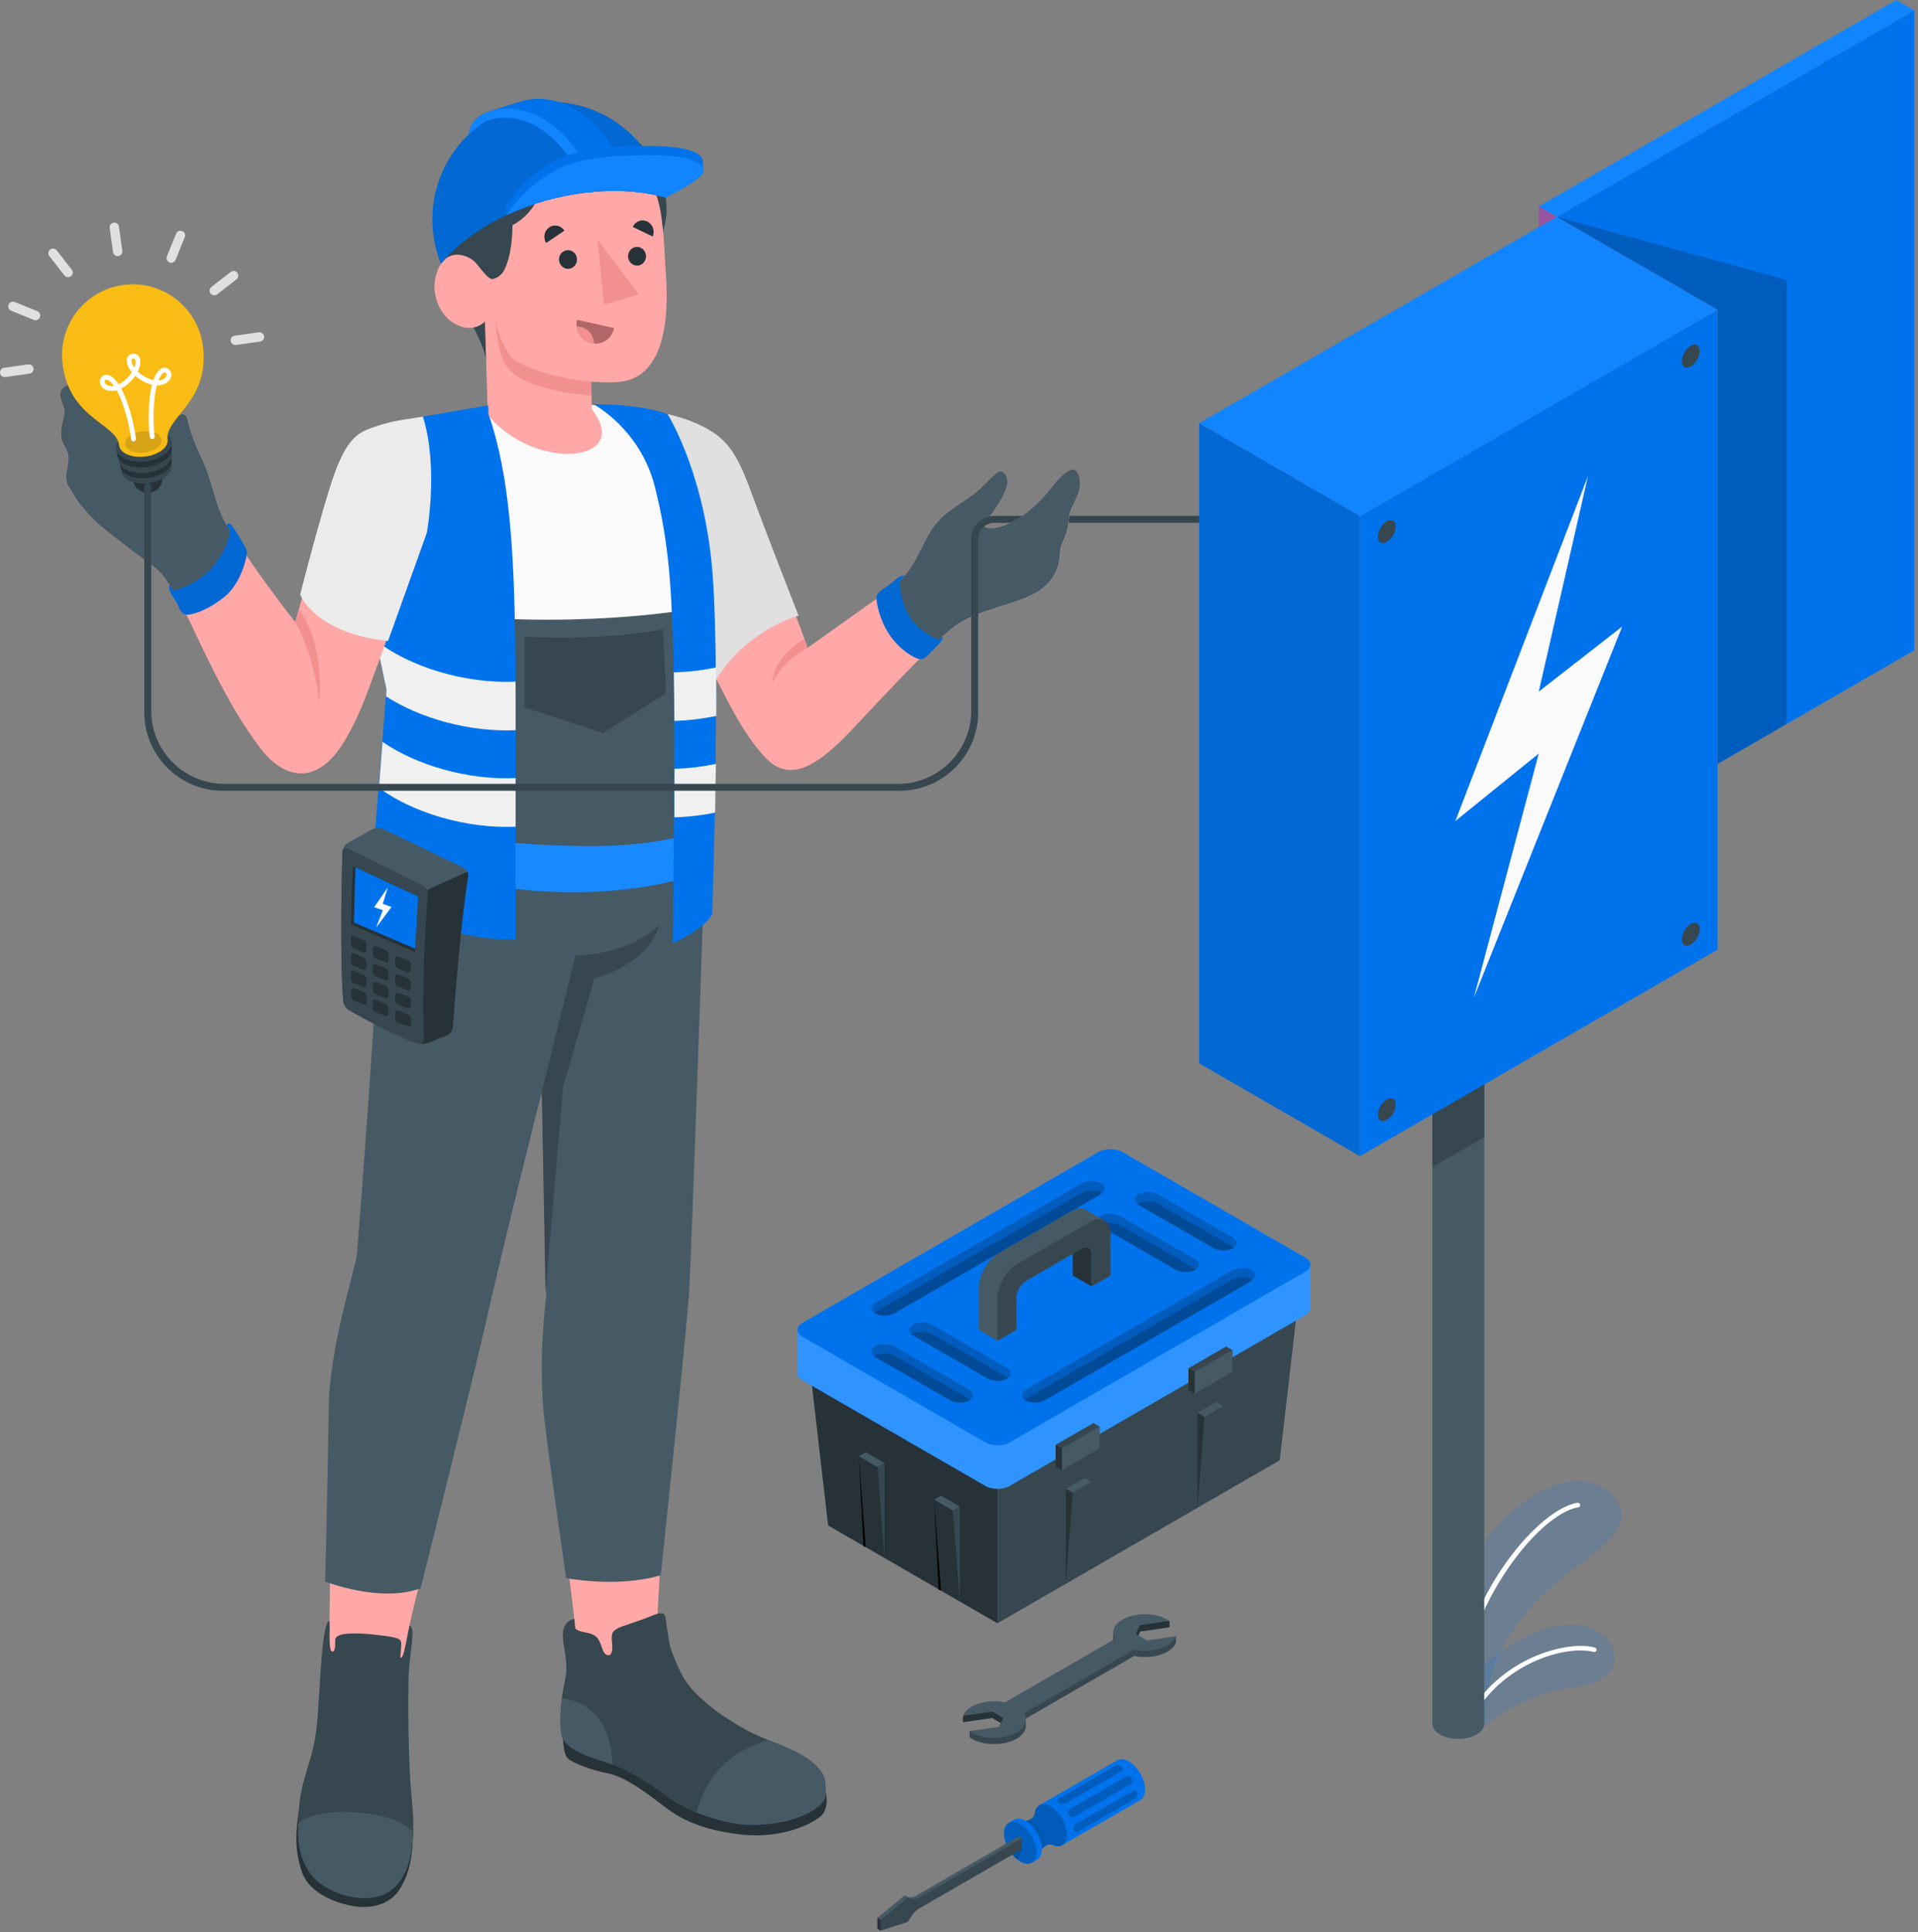 <svg width="414" height="417" viewBox="0 0 414 417" fill="none" xmlns="http://www.w3.org/2000/svg">
<rect x="0" y="0" width="414" height="417" fill="#808080" stroke="none"/>
<g clip-path="url(#clip0_61_10502)">
<path d="M215.3 350.35V317.52L174.68 294.06L178.75 329.24L215.3 350.35Z" fill="#263238"/>
<path d="M215.3 350.35L276.23 315.17L280.3 279.99L215.3 317.52V350.35Z" fill="#37474F"/>
<path d="M172.14 287.03C172.14 286.49 172.5 285.94 173.22 285.53L237.08 248.66C238.52 247.83 240.84 247.83 242.28 248.66L281.77 271.46C282.49 271.87 282.85 272.42 282.85 272.96C282.85 273.5 282.85 281.8 282.85 282.34C282.85 282.89 282.49 283.43 281.77 283.85L217.91 320.72C216.48 321.55 214.15 321.55 212.71 320.72L173.22 297.92C172.5 297.51 172.14 296.96 172.14 296.42C172.14 295.88 172.14 287.57 172.14 287.03Z" fill="#2F94FF"/>
<path d="M212.71 311.32L173.22 288.52C171.79 287.69 171.79 286.35 173.22 285.52L237.08 248.65C238.51 247.82 240.84 247.82 242.28 248.65L281.77 271.45C283.2 272.28 283.2 273.62 281.77 274.45L217.91 311.32C216.47 312.15 214.14 312.15 212.71 311.32Z" fill="#0073EC"/>
<path opacity="0.2" d="M270.14 274.13C271.26 274.78 271.2 275.86 270.01 276.55L225.59 302.19C224.39 302.88 222.52 302.91 221.39 302.27C220.27 301.62 220.33 300.54 221.52 299.85L265.93 274.21C267.14 273.51 269.02 273.48 270.14 274.13Z" fill="black"/>
<path opacity="0.2" d="M225.59 302.19C224.39 302.88 222.52 302.91 221.39 302.27C221.31 302.22 221.24 302.17 221.17 302.11C221.28 302.02 221.39 301.94 221.52 301.86L265.93 276.22C267.13 275.53 269 275.49 270.13 276.14C270.21 276.19 270.28 276.24 270.35 276.3C270.25 276.39 270.13 276.47 270 276.55L225.59 302.19Z" fill="black"/>
<path opacity="0.2" d="M237.649 255.36C238.769 256.01 238.709 257.09 237.519 257.78L193.099 283.42C191.899 284.11 190.029 284.14 188.899 283.5C187.779 282.85 187.839 281.77 189.029 281.08L233.439 255.44C234.649 254.75 236.529 254.72 237.649 255.36Z" fill="black"/>
<path opacity="0.2" d="M193.1 283.43C191.9 284.12 190.03 284.15 188.9 283.51C188.82 283.46 188.75 283.41 188.68 283.35C188.79 283.26 188.9 283.18 189.03 283.1L233.44 257.46C234.64 256.77 236.51 256.73 237.64 257.38C237.72 257.43 237.79 257.48 237.86 257.54C237.76 257.63 237.64 257.71 237.51 257.79L193.1 283.43Z" fill="black"/>
<path opacity="0.2" d="M197.02 285.86C195.9 286.51 195.96 287.59 197.15 288.28L213.14 297.5C214.34 298.19 216.21 298.22 217.34 297.58C218.47 296.94 218.4 295.85 217.21 295.16L201.22 285.94C200.02 285.24 198.14 285.21 197.02 285.86Z" fill="black"/>
<path opacity="0.2" d="M213.14 297.5C214.34 298.19 216.21 298.22 217.34 297.58C217.42 297.53 217.49 297.48 217.56 297.42C217.45 297.33 217.34 297.25 217.21 297.17L201.22 287.95C200.02 287.26 198.15 287.22 197.02 287.87C196.94 287.92 196.87 287.97 196.8 288.03C196.91 288.12 197.02 288.2 197.15 288.28L213.14 297.5Z" fill="black"/>
<path opacity="0.2" d="M188.899 290.54C187.779 291.19 187.839 292.27 189.029 292.96L205.019 302.18C206.219 302.87 208.089 302.9 209.219 302.26C210.339 301.61 210.279 300.53 209.089 299.84L193.099 290.62C191.899 289.93 190.019 289.89 188.899 290.54Z" fill="black"/>
<path opacity="0.2" d="M205.029 302.189C206.229 302.879 208.099 302.909 209.229 302.269C209.309 302.219 209.379 302.169 209.449 302.109C209.339 302.019 209.229 301.939 209.099 301.859L193.109 292.639C191.909 291.949 190.039 291.909 188.909 292.559C188.829 292.609 188.759 292.659 188.689 292.719C188.789 292.809 188.909 292.889 189.039 292.969L205.029 302.189Z" fill="black"/>
<path opacity="0.2" d="M245.76 257.71C244.64 258.36 244.7 259.44 245.89 260.13L261.88 269.35C263.08 270.04 264.95 270.07 266.08 269.43C267.2 268.78 267.14 267.7 265.95 267.01L249.96 257.79C248.76 257.1 246.88 257.07 245.76 257.71Z" fill="black"/>
<path opacity="0.2" d="M261.88 269.359C263.08 270.049 264.95 270.079 266.08 269.439C266.16 269.389 266.23 269.339 266.3 269.279C266.19 269.189 266.08 269.109 265.95 269.029L249.96 259.809C248.76 259.119 246.89 259.079 245.76 259.729C245.68 259.779 245.61 259.829 245.54 259.889C245.64 259.979 245.76 260.059 245.89 260.139L261.88 269.359Z" fill="black"/>
<path opacity="0.2" d="M237.649 262.4C236.529 263.05 236.589 264.13 237.779 264.82L253.769 274.04C254.969 274.73 256.839 274.76 257.969 274.12C259.089 273.47 259.029 272.39 257.839 271.7L241.849 262.48C240.649 261.79 238.769 261.75 237.649 262.4Z" fill="black"/>
<path opacity="0.2" d="M253.77 274.04C254.97 274.73 256.84 274.76 257.97 274.12C258.05 274.07 258.12 274.02 258.19 273.96C258.08 273.87 257.97 273.79 257.84 273.71L241.85 264.49C240.65 263.8 238.78 263.76 237.65 264.41C237.57 264.46 237.5 264.51 237.43 264.57C237.53 264.66 237.65 264.74 237.78 264.82L253.77 274.04Z" fill="black"/>
<path d="M211.25 277.95V287.02L215.31 289.37L219.37 287.02V280.14C219.37 278.76 220.34 277.08 221.53 276.39L231.55 270.6L233.45 269.51C234.64 268.82 235.61 269.38 235.61 270.76L235.62 277.64L239.68 275.29V266.22C239.68 266.03 239.67 265.85 239.65 265.68C239.64 265.53 239.62 265.4 239.59 265.27C239.56 265.11 239.52 264.95 239.47 264.81C239.43 264.69 239.38 264.57 239.33 264.46C239.27 264.34 239.21 264.23 239.14 264.13C239.07 264.02 239 263.93 238.92 263.84C238.84 263.75 238.76 263.67 238.67 263.6C238.67 263.6 238.67 263.59 238.66 263.59C238.57 263.52 238.48 263.46 238.38 263.41C238.34 263.38 238.3 263.36 238.25 263.34C237.39 262.85 235.03 261.48 234.34 261.08C233.56 260.62 232.48 260.69 231.29 261.38L215.58 270.45C213.18 271.83 211.25 275.19 211.25 277.95Z" fill="#455A64"/>
<path d="M231.55 270.599V270.609L231.56 275.289L235.62 277.639L235.61 270.759C235.61 269.379 234.64 268.819 233.45 269.509L231.55 270.599Z" fill="#263238"/>
<path d="M215.31 280.289V289.369L219.37 287.019V280.139C219.37 278.759 220.34 277.079 221.53 276.389L231.55 270.609V270.599L233.45 269.509C234.64 268.819 235.61 269.379 235.61 270.759L235.62 277.639L239.68 275.299V266.219C239.68 266.029 239.67 265.849 239.65 265.679C239.64 265.529 239.62 265.399 239.59 265.269C239.56 265.109 239.52 264.949 239.47 264.809C239.43 264.689 239.38 264.569 239.33 264.459C239.27 264.339 239.21 264.229 239.14 264.129C239.07 264.019 239 263.929 238.92 263.839C238.84 263.749 238.76 263.669 238.67 263.599C238.67 263.599 238.67 263.589 238.66 263.589C238.57 263.519 238.48 263.459 238.38 263.409C238.34 263.379 238.3 263.359 238.25 263.339C237.49 262.979 236.47 263.069 235.35 263.719L219.64 272.789C217.25 274.179 215.31 277.529 215.31 280.289Z" fill="#37474F"/>
<path d="M235.61 319.86L234.11 318.99L230.05 321.34L231.55 322.2L235.61 319.86Z" fill="#455A64"/>
<path d="M231.55 322.2L230.05 341.83V321.34L231.55 322.2Z" fill="#263238"/>
<path d="M235.609 319.86L234.109 339.49L234.609 339.26L235.609 319.86Z" fill="#37474F"/>
<path d="M201.62 323.68L203.12 322.82L207.18 325.16L205.68 326.03L201.62 323.68Z" fill="#455A64"/>
<path d="M201.62 323.681L203.12 343.311L202.62 343.081L201.62 323.681Z" fill="black"/>
<path d="M185.37 314.3L186.87 313.43L190.93 315.78L189.43 316.65L185.37 314.3Z" fill="#455A64"/>
<path d="M207.18 345.659L205.68 326.029L207.18 325.159V345.659Z" fill="#37474F"/>
<path d="M190.93 315.779V336.279L189.43 316.649L190.93 315.779Z" fill="#37474F"/>
<path d="M185.37 314.3L186.87 333.93L186.37 333.7L185.37 314.3Z" fill="black"/>
<path d="M264.049 303.44L262.539 302.58L258.479 304.92L259.989 305.79L264.049 303.44Z" fill="#455A64"/>
<path d="M259.989 305.79L258.479 325.42V304.92L259.989 305.79Z" fill="#263238"/>
<path d="M264.05 303.44L262.55 323.07L263.04 322.84L264.05 303.44Z" fill="#37474F"/>
<path d="M227.859 316.52L227.869 311.83L235.999 307.14L237.349 307.92L237.339 312.61L229.219 317.31L227.859 316.52Z" fill="#37474F"/>
<path d="M237.35 307.92L237.34 312.61L229.22 317.31L229.23 312.61L237.35 307.92Z" fill="#455A64"/>
<path d="M229.229 312.61L227.869 311.83L227.859 316.52L229.219 317.31L229.229 312.61Z" fill="#263238"/>
<path d="M256.52 299.999L256.53 295.299L264.66 290.609L266.01 291.399L266 296.089L257.87 300.779L256.52 299.999Z" fill="#37474F"/>
<path d="M266.009 291.399L265.999 296.089L257.869 300.779L257.889 296.089L266.009 291.399Z" fill="#455A64"/>
<path d="M257.89 296.09L256.53 295.3L256.52 300L257.87 300.78L257.89 296.09Z" fill="#263238"/>
<path d="M209.78 369.66C209.23 369.97 208.2 369.96 207.87 370.34V371.69L214.15 370.77L216.52 372.16L215.62 374.05L209.28 373.63V374.98C209.41 375.07 209.55 375.16 209.71 375.25C212.36 376.81 216.7 376.82 219.39 375.29C220.75 374.52 221.43 373.5 221.43 372.48V371.13L221.06 371.19C221.05 371.17 221.03 371.14 221.02 371.12L244.78 357.4C247.19 357.91 249.99 357.61 251.93 356.51C252.94 355.94 253.57 355.23 253.84 354.48V353.13L247.56 355.4L245.19 354.01L246.09 352.12L252.43 351.19V349.84C252.43 349.84 245.02 349.35 242.32 350.88C241.53 351.33 240.97 351.86 240.64 352.43L240.28 352.3V353.64C240.27 354.12 240.41 354.6 240.69 355.05L216.93 368.77C214.53 368.26 211.73 368.56 209.78 369.66Z" fill="#37474F"/>
<path d="M244.77 357.401L244.78 356.051L221.01 369.771V371.121L244.77 357.401Z" fill="#37474F"/>
<path d="M240.7 353.7L216.94 367.42C214.53 366.91 211.73 367.21 209.79 368.31C208.78 368.88 208.15 369.59 207.88 370.34L214.16 369.42L216.53 370.81L215.63 372.7L209.29 373.63C209.42 373.72 209.56 373.81 209.72 373.9C212.37 375.46 216.71 375.47 219.4 373.94C221.37 372.82 221.91 371.18 221.02 369.77L244.78 356.05C247.19 356.56 249.99 356.26 251.93 355.16C252.94 354.59 253.57 353.88 253.84 353.13L247.56 354.05L245.19 352.66L246.09 350.77L252.43 349.84C252.3 349.75 252.16 349.66 252 349.57C249.35 348.01 245.01 348 242.32 349.53C240.35 350.65 239.81 352.29 240.7 353.7Z" fill="#455A64"/>
<path d="M245.69 352.951L245.18 352.651L246.08 350.771L252.42 349.841V351.191L246.08 352.121L245.69 352.951Z" fill="#263238"/>
<path d="M216.02 371.871L216.53 370.811L214.15 369.421L207.87 370.341V371.691L214.15 370.771L216.02 371.871Z" fill="#263238"/>
<path d="M224.32 389.63L229.29 398.23L246.05 388.56C246.74 388.22 247.17 387.41 247.17 386.24C247.17 384 245.6 381.27 243.66 380.15C242.69 379.59 241.81 379.54 241.17 379.91L224.32 389.63Z" fill="#0073EC"/>
<path d="M223.321 391.41C223.241 392.72 221.391 393 221.391 393L224.901 399.09C224.901 399.09 226.071 397.65 227.241 398.22C228.971 398.97 230.311 398.04 230.311 395.97C230.311 393.73 228.741 391 226.801 389.88C225.011 388.84 223.541 389.54 223.321 391.41Z" fill="#025BB8"/>
<path opacity="0.05" d="M222.231 392.74C221.791 392.94 221.391 393 221.391 393L224.901 399.09C224.901 399.09 225.161 398.78 225.551 398.5C225.461 396.37 224.031 393.88 222.231 392.74Z" fill="black"/>
<path d="M217.74 393.43L218.03 393.94C217.93 394.26 217.88 394.62 217.88 395.03C217.88 397.27 219.45 400 221.39 401.12C221.74 401.32 222.09 401.46 222.41 401.53L222.7 402.04L223.87 401.36C224.51 400.99 224.9 400.21 224.9 399.08C224.9 396.84 223.33 394.11 221.39 392.99C220.42 392.43 219.54 392.38 218.9 392.74L217.74 393.43Z" fill="#0073EC"/>
<path d="M223.73 399.76C223.73 397.52 222.16 394.79 220.22 393.67C218.28 392.55 216.71 393.46 216.71 395.7C216.71 397.94 218.28 400.67 220.22 401.79C222.16 402.91 223.73 402 223.73 399.76Z" fill="#035FBF"/>
<path opacity="0.15" d="M218.85 400.68C219.12 400.97 219.42 401.23 219.72 401.46L220.54 399.11L219.55 398.38L218.85 400.68Z" fill="black"/>
<path opacity="0.2" d="M244.301 383.83C244.571 384.29 244.411 384.89 243.951 385.15L231.981 392.06C231.521 392.33 230.921 392.17 230.661 391.71C230.391 391.25 230.551 390.65 231.011 390.39L242.981 383.48C243.441 383.2 244.041 383.36 244.301 383.83Z" fill="black"/>
<path opacity="0.2" d="M242.14 381.25C242.52 381.57 242.5 382.01 242.1 382.24L229.91 389.28C229.51 389.51 228.88 389.44 228.5 389.13C228.12 388.81 228.14 388.37 228.54 388.14L240.73 381.1C241.14 380.87 241.77 380.94 242.14 381.25Z" fill="black"/>
<path opacity="0.2" d="M245.451 386.98C245.361 386.49 244.971 386.29 244.571 386.52L232.381 393.56C231.981 393.79 231.721 394.37 231.811 394.86C231.901 395.35 232.291 395.55 232.691 395.32L244.881 388.28C245.281 388.05 245.541 387.47 245.451 386.98Z" fill="black"/>
<path d="M189.4 413.96V416.3L195.26 414.4C195.26 414.4 196.43 412.25 197.6 411.57L219.86 398.72L220.55 396.77L219.86 396.37L197.6 409.22C196.43 409.9 195.26 409.1 195.26 409.1L189.4 413.96Z" fill="#455A64"/>
<path d="M190.091 414.36V416.7L195.951 414.8C195.951 414.8 197.121 412.65 198.291 411.97L220.551 399.12V396.78L198.291 409.63C197.121 410.31 195.951 409.51 195.951 409.51L190.091 414.36Z" fill="#37474F"/>
<path d="M190.09 416.7L189.4 416.3V413.96L190.09 414.36V416.7Z" fill="#263238"/>
<path d="M189.4 413.961L190.09 414.361L195.95 409.501L195.26 409.101L189.4 413.961Z" fill="#455A64"/>
<path d="M272.82 112.851H221.28C220.87 112.851 220.53 112.511 220.53 112.101C220.53 111.691 220.87 111.351 221.28 111.351H272.82C273.23 111.351 273.57 111.691 273.57 112.101C273.57 112.511 273.24 112.851 272.82 112.851Z" fill="#37474F"/>
<path d="M154.43 146.18C149.47 136.74 141.49 116.31 141.49 116.31L141.66 88.9C141.46 88.92 145.35 90.08 146.55 90.36C154.27 93.21 156.4 94.57 159.71 101.38C162.34 106.79 171.2 131.46 174.34 139.8L193.19 126.4C197.94 122.4 199.05 116.69 201.95 113.14C204.85 109.59 208.13 108.62 211.42 105.6C214.71 102.59 215.94 100.36 217.2 102.76C218.46 105.16 214.88 109.6 214.26 110.67C213.82 111.43 212.73 111.99 212.49 112.85C212.08 114.3 214.24 114.08 215.18 113.88C219.78 112.88 223.95 109 226.8 105.45C227.91 104.07 231.96 98.66 232.99 103.02C233.83 106.57 230.91 108.84 230.7 112.11C230.57 114.12 230.14 115.53 229.3 117.31C228.6 118.79 228.93 120.51 228.44 122.06C226.93 126.88 223.09 128.53 218.65 130.03C214.32 131.49 209.39 132.62 205.71 135.46C201.23 138.91 190.39 150.57 183.8 157.58C175.43 166.49 169.91 168.61 165.02 163.33C160.13 158.06 156.27 149.68 154.43 146.18Z" fill="#FFA8A7"/>
<path d="M232.99 103.01C231.96 98.65 227.91 104.05 226.8 105.44C223.96 108.99 219.78 112.87 215.18 113.87C214.24 114.07 212.08 114.3 212.49 112.84C212.73 111.99 213.83 111.42 214.26 110.66C214.87 109.59 218.46 105.15 217.2 102.75C215.94 100.35 214.71 102.58 211.42 105.59C208.13 108.6 204.85 109.58 201.95 113.13C199.05 116.68 197.94 122.39 193.19 126.39L191.89 127.31C192.67 132.57 195.91 137.73 200.56 140.11C202.62 138.1 204.42 136.44 205.69 135.45C209.38 132.61 214.3 131.48 218.63 130.02C223.08 128.52 226.91 126.86 228.42 122.05C228.91 120.5 228.58 118.78 229.28 117.3C230.11 115.52 230.55 114.11 230.68 112.1C230.92 108.84 233.83 106.56 232.99 103.01Z" fill="#455A64"/>
<path d="M194.17 125.511C194.08 127.251 195.05 131.881 197.26 134.361C199.47 136.841 202.59 138.081 202.59 138.081L203.38 137.461C203.38 137.461 204.15 137.541 202.1 139.591C200.05 141.641 199.58 142.401 198.45 142.241C197.31 142.071 194.09 140.191 191.9 136.851C189.72 133.511 189.13 129.851 189.18 128.881C189.23 127.911 190.64 127.161 191.9 126.241C193.16 125.321 194.49 123.791 195.2 124.391L194.17 125.511Z" fill="#0268D3"/>
<path d="M144.05 89.351C149.1 90.521 153.08 92.431 155.45 94.471C159.16 97.671 160.84 102.651 163.36 109.491C165.88 116.331 172.37 132.881 172.37 132.881C172.37 132.881 161.04 135.851 154.37 146.991L137.21 111.281L144.05 89.351Z" fill="#E0E0E0"/>
<path d="M174.34 139.801C170.06 142.011 167.48 145.561 166.65 147.521C166.65 147.521 166.61 142.011 173.62 137.891L174.34 139.801Z" fill="#F28F8F"/>
<path d="M86.01 92.221C86.01 92.221 80.14 97.38 78.64 102.961C77.9 105.701 77.22 107.991 79.54 123.211C81.76 137.741 83.33 137.731 84.45 148.811L82.83 176.541C91.52 186.721 132.11 191.901 152.41 178.191C152.41 178.191 153.29 136.091 151.85 118.751C150.88 106.971 145.9 94.871 144.04 89.341C138.52 88.38 133.22 87.74 133.22 87.74L112.92 86.561L86.01 92.221Z" fill="#FAFAFA"/>
<path d="M142.78 50.661C145.45 44.541 142.84 36.421 139.65 32.611C135.04 27.101 127.87 24.721 117.05 25.391C108.83 25.901 100.74 29.321 99.2 37.751C92.59 39.721 93.34 50.581 94.99 55.361C98.33 65.081 104.89 73.531 105 78.501L142.78 50.661Z" fill="#37474F"/>
<path d="M142.781 73.521C141.481 78.211 138.761 81.651 134.431 82.331C131.841 82.741 127.581 82.371 127.581 82.371L127.751 88.341C136.701 99.731 115.691 102.041 105.291 89.561L104.671 69.391C104.671 69.391 102.011 72.401 97.641 69.551C94.641 67.581 92.491 62.521 94.671 57.861C96.841 53.281 101.181 55.181 102.521 56.561C103.851 57.951 105.411 60.571 106.521 60.201C108.211 59.641 108.781 58.571 109.211 57.451C109.991 55.491 110.541 52.951 110.631 48.581C111.841 47.971 113.001 47.081 114.021 45.961C115.881 43.891 116.891 41.431 116.971 39.171C126.341 36.231 137.131 37.621 141.021 40.631C143.261 44.581 143.341 53.761 143.721 59.051C144.121 64.811 143.871 69.601 142.781 73.521Z" fill="#FFA8A7"/>
<path d="M127.571 82.361C122.771 82.091 113.121 79.851 110.551 77.171C107.981 74.491 106.891 69.011 106.891 69.011C106.891 69.011 107.281 75.931 109.261 78.981C111.251 82.031 116.271 83.371 119.311 84.121C122.361 84.881 127.651 85.391 127.651 85.391L127.571 82.361Z" fill="#F28F8F"/>
<path d="M124.541 56C124.541 57.11 123.681 58.02 122.611 58.02C121.541 58.02 120.671 57.12 120.661 56.01C120.661 54.9 121.521 53.99 122.591 53.99C123.661 53.98 124.531 54.88 124.541 56Z" fill="#263238"/>
<path d="M121.821 49.791L117.891 52.441C117.171 51.311 117.471 49.801 118.561 49.061C119.651 48.341 121.111 48.661 121.821 49.791Z" fill="#263238"/>
<path d="M140.891 51.041L136.581 48.98C137.111 47.761 138.501 47.23 139.691 47.8C140.881 48.37 141.421 49.821 140.891 51.041Z" fill="#263238"/>
<path d="M139.441 55.3C139.441 56.41 138.581 57.32 137.511 57.32C136.441 57.32 135.571 56.42 135.561 55.31C135.561 54.2 136.421 53.29 137.491 53.29C138.561 53.29 139.441 54.19 139.441 55.3Z" fill="#263238"/>
<path d="M128.991 51.82L130.401 65.77L137.881 63.51L128.991 51.82Z" fill="#F28F8F"/>
<path d="M124.531 69.02L132.561 70.8C132.121 73.091 129.961 74.55 127.741 74.061C125.521 73.561 124.081 71.311 124.531 69.02Z" fill="#B16668"/>
<path d="M127.741 74.051C127.911 74.091 128.081 74.091 128.241 74.111C128.191 72.081 126.531 70.471 124.511 70.471C124.751 72.201 126.001 73.671 127.741 74.051Z" fill="#F28F8F"/>
<path d="M93.44 49.791C93.68 52.301 94.27 54.691 95.18 56.931C95.72 56.261 96.32 55.601 96.95 54.961C100.32 51.521 104.61 48.641 109.38 46.401H109.4C120.09 41.401 133.18 39.721 143.66 42.631C143.26 40.521 142.6 38.501 141.71 36.631C137.3 27.151 127.29 21.041 116.3 22.091C102.32 23.421 92.1 35.831 93.44 49.791Z" fill="#0268D3"/>
<path d="M104.4 24.54C105.67 23.92 112.07 22.01 112.58 21.86C115.9 20.85 121.22 20.92 126.69 25.42C133.78 31.25 135.25 39.25 135.25 39.25L128.45 41.38L126.28 41.59C125.48 36.6 118.89 25.82 109.63 25.42C109.2 25.4 108.77 25.4 108.32 25.44C107.16 25.49 105.96 25.73 104.74 26.17C104.74 26.17 102.26 27.91 101.15 29.05C101.16 29.03 101.34 25.99 104.4 24.54Z" fill="#0073EC"/>
<path d="M126.29 41.581C125.34 35.77 116.48 22 104.76 26.14C104.76 26.14 102.27 27.89 101.15 29.02C101.15 29.02 101.35 25.991 104.4 24.53C107.45 23.07 113.57 22.351 119.9 27.55C126.98 33.37 128.45 41.37 128.45 41.37L126.29 41.581Z" fill="#1185FF"/>
<path d="M109.2 44.4C109.7 43.97 112.06 38.86 120.5 34.36C125.71 31.58 136.39 31.44 141.18 31.52C149.57 31.66 151.57 33.44 151.67 34.68C151.69 34.97 151.81 36.33 151.85 36.64C151.89 36.95 151.81 37.22 151.67 37.43C150.41 39.33 143.64 42.63 143.64 42.63C133.16 39.72 120.07 41.41 109.38 46.4L109.2 44.4Z" fill="#0073EC"/>
<path d="M109.391 46.4C120.081 41.4 133.171 39.72 143.651 42.63C143.651 42.63 150.431 39.34 151.681 37.43C152.351 36.38 151.751 33.69 141.371 33.52C136.581 33.44 125.901 33.58 120.691 36.36C112.251 40.86 109.891 45.96 109.391 46.4Z" fill="#1185FF"/>
<path d="M141.68 352.84C142.01 347.53 144.85 294.04 144.85 294.04L118.88 312.38C123.42 342.96 124.41 352.17 124.61 357.28C124.57 357.4 124.47 357.83 124.49 358.59C124.63 364.65 131.88 367.82 137.57 371.77C139.82 373.33 146.35 377.95 152.93 380.97C157.04 382.86 165.33 382.92 166.31 380.41C159.39 375.55 151.38 370.25 145.84 364.66C143.19 362 141.29 359.21 141.68 352.84Z" fill="#FFA8A7"/>
<path d="M178.069 386.76C178.419 386.75 179.019 390.42 177.149 392C174.989 393.83 168.599 396.88 160.059 395.95C151.519 395.02 146.869 392.59 143.409 389.92C139.949 387.26 135.099 383.5 131.239 382.75C127.649 382.05 123.729 380.57 122.569 379.53C121.409 378.49 121.479 373.82 121.479 373.82L178.069 386.76Z" fill="#263238"/>
<path d="M151.47 366.67C150.91 366.15 150.37 365.63 149.84 365.09C147.97 363.19 146.76 360.83 145.77 358.38C145.28 357.18 144.72 355.95 144.49 354.68C144.23 353.21 144.05 351.72 143.8 350.25C143.71 349.7 143.76 348.49 143.12 348.25C142.49 348.02 141.37 348.44 140.82 348.68C139.09 349.42 137.28 349.99 135.5 350.62C134.54 350.96 132.45 351.5 132.15 352.61C131.83 353.77 132.35 355.1 132.11 356.3C132.02 356.77 131.82 357.27 131.26 357.24C130.31 357.2 130.01 355.8 129.75 355.1C129.19 353.62 128.74 352.93 127.16 352.5C126.33 352.27 124.72 352.16 124.16 351.43L123.95 349.4C123.95 349.4 122.51 349.62 121.84 351.03C121.16 352.47 121.61 354.45 121.85 355.98C122.09 357.53 122.3 358.96 122.23 360.56C122.17 361.88 121.84 363.17 121.6 364.46C121.17 366.72 120.97 368.96 120.97 371.27C120.97 372.33 121.01 373.38 121.21 374.43C121.4 375.42 121.78 375.9 122.55 376.59C123.64 377.56 124.82 378.22 126.2 378.77C128.03 379.5 129.92 380.06 131.78 380.7C135.61 382.02 140.07 384.8 143.99 387.78C148.05 390.86 156.53 393.89 162.08 393.88C170.56 393.88 176.48 391.08 178.12 388.16C178.27 386.19 178.39 384.14 177.48 382.74C174.51 378.16 167.91 376.69 162.62 374.16C160.31 373.06 158.09 371.64 155.96 370.24C154.39 369.21 152.88 367.98 151.47 366.67Z" fill="#37474F"/>
<path d="M165.87 375.561C155.49 378.511 151.89 385.521 150.34 391.181C154.24 392.761 158.71 393.881 162.09 393.881C170.57 393.881 176.49 391.081 178.13 388.161C178.28 386.191 178.4 384.141 177.49 382.741C175.11 379.071 170.38 377.391 165.87 375.561Z" fill="#455A64"/>
<path d="M131.789 380.7C131.929 380.75 132.089 380.82 132.229 380.87C131.809 372.83 128.519 367.57 121.289 366.51C121.079 368.08 120.979 369.66 120.979 371.27C120.979 372.33 121.019 373.38 121.219 374.43C121.409 375.42 121.789 375.9 122.559 376.59C123.649 377.56 124.829 378.22 126.209 378.77C128.049 379.5 129.929 380.06 131.789 380.7Z" fill="#455A64"/>
<path d="M98.84 309.8L71.75 303.94C71.04 320.71 71.47 343.4 70.89 359.15C70.78 362.11 69.25 382.14 70.1 388.29C71.38 397.53 83.77 396.93 84.8 391.49C85.83 386.05 86.72 362.8 86.92 360.39C87.5 350.3 93.25 333.35 97.29 315.4C97.49 314.52 98.65 310.66 98.84 309.8Z" fill="#FFA8A7"/>
<path d="M89.18 395.54C89.07 400.93 88.29 404.53 86.27 407.76C84.25 410.99 80.22 412.13 76.04 411.36C71.87 410.59 66.46 408.32 65.06 403.73C63.66 399.14 63.76 395.95 64.47 390.93L89.18 395.54Z" fill="#263238"/>
<path d="M71.12 349.83C69.42 350.01 69.09 364.64 68.44 371.9C67.74 379.68 65.27 382.99 64.62 389.37C63.88 396.67 64.46 399.89 67.54 404.17C70.62 408.45 81.03 412.38 85.77 405.91C89.63 400.64 89.54 394.95 88.84 387.72C88.11 380.24 88.08 368.27 88.17 362.57C88.25 357.12 89.9 351.38 88.4 350.83C88.07 352.29 87.88 353.54 87.71 354.32C87.33 356.05 86.93 358.12 86.41 357.74C86.41 357.74 86.55 356.21 86.57 355.5C86.59 354.88 86.75 354.34 86.27 353.89C85.79 353.44 83.76 353.16 83.07 353.07C81.38 352.84 79.68 352.64 77.98 352.57C77.13 352.53 76.28 352.53 75.43 352.57C74.74 352.6 73.93 352.68 73.29 352.92C72.89 353.07 72.53 353.33 72.4 353.69C72.3 353.96 72.34 354.24 72.35 354.52C72.37 355.02 72.32 355.53 72.21 356.02C72.16 356.24 72 356.5 71.76 356.46C71.56 356.43 71.36 356.28 71.29 355.79C71.17 354.92 71.13 353.85 71.12 352.83C71.12 352.36 71.18 351.71 71.16 351.24C71.12 350.76 71.1 350.3 71.12 349.83Z" fill="#37474F"/>
<path d="M64.34 393.6C64.25 398.12 64.69 401.19 67.1 404.54C70.18 408.82 81.41 412.73 86.15 406.26C88.51 403.04 89.01 399.32 89.18 395.54C85.94 390.8 68.9 389.3 64.34 393.6Z" fill="#455A64"/>
<path d="M153.52 130.689C153.52 130.689 132.95 135.319 102.11 133.199C102.11 153.579 104.26 176.949 94.51 176.819L82.85 176.539C82.21 207.059 77.04 270.699 77.04 270.699C76.58 274.449 71.15 290.389 70.95 303.949C70.64 325.219 70.18 341.339 70.18 341.339C70.18 341.339 82.06 346.039 90.79 342.789C90.79 342.789 102.15 297.569 105.33 283.459C109.12 266.649 116.96 235.589 116.96 235.589L117.9 279.819C117.9 279.819 116 293.519 117.54 306.679C118.59 315.639 122.19 340.589 122.19 340.589C122.19 340.589 133.13 342.789 142.61 339.989C142.61 339.989 148.32 286.409 148.79 278.169C149.3 269.209 152.14 186.499 152.4 178.789C152.41 178.789 152.41 178.789 152.42 178.789C155 139.919 153.52 130.689 153.52 130.689Z" fill="#455A64"/>
<path d="M102.099 133.199C100.669 114.729 100.709 99.559 93.779 90.59L102.619 88.73C102.619 88.73 110.269 105.679 110.269 133.819L102.099 133.199Z" fill="#455A64"/>
<path d="M145.389 132.71C145.389 112.61 140.959 95.36 133.939 87.84L144.049 89.35C144.049 89.35 153.509 104.57 153.509 132.71H145.389Z" fill="#455A64"/>
<path d="M113.22 137.41C113.22 137.41 129.47 138.45 143.12 135.82L143.74 149.65L130.12 158.19L113.23 152.67V137.41H113.22Z" fill="#37474F"/>
<path d="M87.05 177.561C94.87 180.811 113.89 182.761 129.15 182.601C144.41 182.441 152.42 178.771 152.42 178.771L152.17 188.071C152.17 188.071 125.08 199.421 85.9 186.081L87.05 177.561Z" fill="#1989FF"/>
<path d="M116.96 235.59L124.21 206.25C124.21 206.25 135.09 206.39 142.2 199.74C142.2 199.74 141.24 207.23 128.27 211.23L121.55 234.54L117.75 278.99L116.96 235.59Z" fill="#37474F"/>
<path d="M105.38 87.481L105.44 89.441C105.44 89.441 107.36 94.281 108.83 103.11C110.93 115.78 111.29 132.39 111.29 151.15C111.29 169.91 111.29 202.73 111.29 202.73C111.29 202.73 87.84 204.23 80.389 186.33L83.419 148.81C83.419 148.81 79.12 129.42 77.95 118.32C76.779 107.22 74.689 99.46 85.07 90.99L105.38 87.481Z" fill="#0073EC"/>
<path d="M81.25 138.33C82.42 144.27 83.43 148.81 83.43 148.81L83.32 150.28C90.57 155.02 101.38 158.06 111.3 157.6C111.3 155.33 111.3 153.15 111.3 151.15C111.3 149.79 111.3 148.45 111.29 147.12C100.37 147.62 88.39 143.9 81.25 138.33Z" fill="#F0F0F0"/>
<path d="M111.3 178.42C111.3 174.99 111.3 171.45 111.3 167.94C101.02 168.41 89.8 165.14 82.56 160.1L81.79 170.03C88.99 175.38 100.65 178.91 111.3 178.42Z" fill="#F0F0F0"/>
<path d="M128.12 87.25C128.12 87.25 138.18 92.56 141.33 104.99C144.48 117.42 144.96 127.21 145.39 143.17C145.83 159.12 145.18 203.62 145.18 203.62C145.18 203.62 152.22 200.55 153.73 197.22C153.73 197.22 155.7 140.71 153.52 120.68C151.33 100.66 144.06 89.36 144.06 89.36C144.06 89.36 138.87 87.23 128.12 87.25Z" fill="#0073EC"/>
<path d="M145.56 155.59C148.58 155.51 151.63 155.14 154.61 154.52C154.62 151.02 154.61 147.49 154.57 144.05C151.57 144.68 148.49 145.04 145.44 145.11C145.5 148.12 145.54 151.72 145.56 155.59Z" fill="#F0F0F0"/>
<path d="M154.351 175.39C154.421 172.17 154.481 168.61 154.531 164.87C151.591 165.48 148.571 165.85 145.591 165.92C145.591 169.47 145.581 173.02 145.561 176.4C148.491 176.33 151.461 175.98 154.351 175.39Z" fill="#F0F0F0"/>
<path d="M90.281 91.19C84.27 91.18 77.3 90.94 73.35 99.59C72.07 102.41 68.111 118.99 63.721 134.28C55.861 124.28 49.151 114.03 48.281 112.21C45.95 107.34 45.92 104.05 43.541 99.02C41.17 94 40.651 91.31 40.391 90.38C39.831 88.36 38.05 89.85 37.42 90.75C36.37 92.26 35.761 94.08 35.73 95.93C35.711 97.23 35.711 98.56 35.63 99.84C35.55 100.99 35.1 101.07 34.06 100.48C31.921 99.29 30.11 97.21 28.32 95.55C26.401 93.76 24.201 92.33 22.32 90.53C20.57 88.85 19.491 86.94 17.96 85.14C16.811 83.79 14.851 82.04 13.341 83.97C12.431 85.13 13.271 86.5 13.671 87.66C14.13 88.99 13.681 89.98 13.421 91.28C13.13 92.68 12.87 94.31 13.55 95.64C14.261 97.04 14.911 97.92 14.72 99.58C14.56 100.95 14.07 102.25 14.271 103.66C14.441 104.83 15.3 105.69 15.851 106.7C16.91 108.65 18.131 109.94 19.62 111.53C21.43 113.44 23.151 114.73 25.25 116.36C30.061 120.1 31.851 121.27 33.461 122.52C35.87 124.38 38.361 129.15 39.77 131.78C42.501 136.89 48.35 151.27 56.251 161.56C60.8 167.49 66.99 169.38 72.451 162.68C75.311 159.16 77.74 153.58 79.32 149.36C85.391 133.19 89.781 119.86 89.781 119.86C89.781 119.86 94.691 104.79 90.281 91.19Z" fill="#FFA8A7"/>
<path d="M51.21 116.93C49.65 114.57 48.61 112.86 48.3 112.22C45.97 107.35 45.94 104.06 43.56 99.03C41.19 94.01 40.66 91.32 40.41 90.39C39.85 88.37 38.07 89.86 37.44 90.76C36.39 92.27 35.78 94.09 35.75 95.94C35.73 97.24 35.73 98.57 35.65 99.85C35.57 101 35.12 101.08 34.08 100.49C31.94 99.3 30.13 97.22 28.34 95.56C26.42 93.77 24.22 92.34 22.34 90.54C20.59 88.86 19.51 86.95 17.98 85.15C16.83 83.8 14.87 82.05 13.36 83.98C12.45 85.14 13.29 86.51 13.69 87.67C14.15 89 13.7 89.99 13.44 91.29C13.15 92.69 12.89 94.32 13.57 95.65C14.28 97.05 14.93 97.93 14.74 99.59C14.58 100.96 14.09 102.26 14.29 103.67C14.46 104.84 15.32 105.7 15.87 106.71C16.93 108.66 18.15 109.95 19.64 111.54C21.45 113.45 23.17 114.74 25.27 116.37C30.08 120.11 31.87 121.28 33.48 122.53C35.77 124.3 38.13 128.69 39.57 131.38C44.34 128.26 48.67 122.38 51.21 116.93Z" fill="#455A64"/>
<path d="M49.681 114.57L48.931 113.45C48.931 113.45 49.23 112.14 50.45 114.01C51.66 115.88 53.13 118.26 53.281 118.97C53.431 119.68 52.221 125.8 48.42 128.84C44.63 131.88 41.27 132.79 40.221 132.66C39.16 132.53 38.861 131.57 38.251 130.3C37.641 129.04 36.13 127.47 36.581 126.25L37.441 127.46C37.441 127.46 42.85 126.25 46.191 122C49.541 117.75 49.681 114.57 49.681 114.57Z" fill="#0268D3"/>
<path d="M63.73 134.29C67.13 140.37 68.781 148.55 68.841 151.84C69.85 142.73 67.07 134.4 64.51 131.59L63.73 134.29Z" fill="#F28F8F"/>
<path d="M91.281 89.92C85.561 90.81 84.341 90.93 80.691 92.18C77.041 93.43 74.421 94.69 71.051 105.68C67.811 116.28 64.791 128.34 64.791 128.34C64.791 128.34 67.991 136.72 83.761 138.34L92.131 115C92.121 114.99 94.741 100.94 91.281 89.92Z" fill="#EBEBEB"/>
<path d="M35.071 102.781C35.281 104.541 34.031 106.141 32.281 106.351C30.52 106.561 28.921 105.311 28.71 103.561C28.5 101.801 29.75 100.201 31.5 99.991C33.261 99.771 34.85 101.021 35.071 102.781Z" fill="#263238"/>
<path d="M218.111 112.851H214.571C212.671 112.851 211.131 114.391 211.131 116.291V153.711C211.131 163.081 203.531 170.671 194.171 170.671H48.101C38.731 170.671 31.141 163.071 31.141 153.711V104.991C31.141 104.581 31.481 104.241 31.891 104.241C32.301 104.241 32.641 104.581 32.641 104.991V153.361C32.641 162.101 39.721 169.181 48.461 169.181H193.821C202.561 169.181 209.641 162.101 209.641 153.361V116.291C209.641 113.561 211.851 111.351 214.581 111.351H220.671C219.851 111.921 219.001 112.421 218.111 112.851Z" fill="#37474F"/>
<path d="M28.1 103.841C25.84 102.881 25.6 100.911 27.56 99.431C29.52 97.961 32.93 97.541 35.19 98.501C37.45 99.461 37.69 101.431 35.73 102.911C33.77 104.381 30.35 104.801 28.1 103.841Z" fill="#37474F"/>
<path d="M27.84 102.701C25.52 101.711 25.27 99.68 27.29 98.16C29.31 96.641 32.83 96.21 35.15 97.201C37.47 98.191 37.72 100.221 35.7 101.741C33.69 103.261 30.16 103.691 27.84 102.701Z" fill="#263238"/>
<path d="M27.57 101.541C25.17 100.521 24.92 98.421 27 96.861C29.08 95.291 32.71 94.851 35.11 95.871C37.51 96.891 37.76 98.981 35.68 100.551C33.6 102.111 29.97 102.551 27.57 101.541Z" fill="#37474F"/>
<path d="M27.3 100.331C24.83 99.281 24.57 97.121 26.71 95.51C28.86 93.9 32.6 93.441 35.07 94.49C37.54 95.54 37.8 97.701 35.66 99.311C33.51 100.931 29.77 101.381 27.3 100.331Z" fill="#263238"/>
<path d="M27.061 99.061C24.541 97.991 24.271 95.781 26.461 94.141C28.651 92.491 32.471 92.031 34.991 93.101C37.511 94.171 37.781 96.381 35.591 98.021C33.401 99.671 29.581 100.131 27.061 99.061Z" fill="#37474F"/>
<path d="M26.81 61.481C18.44 62.501 12.48 70.111 13.5 78.481C14.97 90.511 25.14 91.301 25.73 96.151C25.82 96.921 26.43 97.631 27.52 98.101C29.71 99.031 33.02 98.631 34.91 97.201C35.86 96.491 36.28 95.651 36.18 94.881C35.59 90.031 45.27 86.821 43.81 74.791C42.79 66.421 35.18 60.461 26.81 61.481Z" fill="#F9BC15"/>
<path d="M28.35 97.341C26.71 96.641 26.53 95.201 27.96 94.131C29.39 93.061 31.88 92.751 33.52 93.451C35.16 94.151 35.34 95.591 33.91 96.661C32.49 97.731 30 98.041 28.35 97.341Z" fill="#D7A317"/>
<path d="M32.92 94.771C32.64 94.801 32.38 94.611 32.34 94.331C32.32 94.171 31.78 90.281 32.35 85.541C32.46 84.621 32.62 83.781 32.81 83.041C32.37 82.941 31.9 82.781 31.42 82.561C30.55 82.161 29.81 81.661 29.2 81.111C28.74 81.781 28.14 82.451 27.4 83.051C26.98 83.391 26.57 83.651 26.16 83.851C26.53 84.521 26.88 85.301 27.21 86.171C28.9 90.641 29.31 94.541 29.33 94.701C29.36 94.981 29.16 95.211 28.87 95.271C28.59 95.301 28.33 95.091 28.3 94.811C28.3 94.771 27.89 90.881 26.25 86.541C25.9 85.621 25.54 84.861 25.19 84.231C23.96 84.561 22.89 84.311 22.22 83.741C21.55 83.171 21.36 82.331 21.74 81.641C22.03 81.121 22.51 80.841 23.07 80.881C23.9 80.941 24.79 81.681 25.63 82.951C25.99 82.781 26.37 82.541 26.75 82.231C27.5 81.631 28.06 80.981 28.47 80.351C27.64 79.361 27.25 78.321 27.37 77.551C27.47 76.891 27.94 76.441 28.63 76.361C29.31 76.281 29.88 76.601 30.14 77.211C30.44 77.931 30.31 79.031 29.74 80.191C30.28 80.711 30.99 81.201 31.86 81.611C32.31 81.821 32.73 81.961 33.12 82.041C33.63 80.601 34.32 79.671 35.11 79.411C35.64 79.241 36.17 79.391 36.58 79.831C37.12 80.401 37.13 81.271 36.62 81.981C36.11 82.691 35.13 83.201 33.86 83.171C33.67 83.861 33.5 84.681 33.39 85.661C32.83 90.271 33.37 94.141 33.38 94.181C33.42 94.461 33.22 94.731 32.94 94.771C32.92 94.771 32.92 94.771 32.92 94.771ZM22.91 81.921C22.82 81.931 22.73 81.981 22.64 82.151C22.43 82.521 22.77 82.861 22.88 82.951C23.25 83.271 23.86 83.431 24.59 83.301C23.92 82.361 23.33 81.951 22.98 81.921C22.96 81.911 22.93 81.911 22.91 81.921ZM34.2 82.121C34.93 82.071 35.49 81.771 35.78 81.371C35.86 81.251 36.12 80.851 35.82 80.541C35.65 80.361 35.53 80.371 35.43 80.401C35.1 80.511 34.62 81.051 34.2 82.121ZM28.75 77.391C28.49 77.421 28.42 77.541 28.39 77.711C28.33 78.101 28.53 78.701 28.99 79.351C29.28 78.611 29.33 77.991 29.18 77.621C29.11 77.461 29.01 77.361 28.75 77.391Z" fill="white"/>
<path d="M36.581 56.64C36.071 56.43 35.821 55.84 36.031 55.33L38.011 50.44C38.221 49.92 38.81 49.67 39.331 49.88C39.84 50.09 40.09 50.68 39.88 51.19L37.901 56.08C37.691 56.6 37.1 56.85 36.581 56.64Z" fill="#E0E0E0"/>
<path d="M25.021 55.211C24.701 55.081 24.451 54.781 24.401 54.41L23.671 49.191C23.591 48.641 23.981 48.13 24.531 48.05C25.081 47.971 25.591 48.361 25.671 48.91L26.401 54.13C26.481 54.681 26.091 55.191 25.541 55.27C25.361 55.3 25.181 55.281 25.021 55.211Z" fill="#E0E0E0"/>
<path d="M14.3 59.75C14.14 59.69 14 59.58 13.89 59.44L10.65 55.28C10.31 54.84 10.39 54.2 10.83 53.86C11.27 53.52 11.91 53.6 12.25 54.04L15.49 58.2C15.83 58.64 15.75 59.28 15.31 59.62C15.01 59.84 14.62 59.88 14.3 59.75Z" fill="#E0E0E0"/>
<path d="M2.401 67.061C1.891 66.851 1.641 66.261 1.851 65.741C2.061 65.221 2.651 64.971 3.171 65.181L8.061 67.161C8.581 67.371 8.821 67.961 8.611 68.481C8.391 69.001 7.801 69.251 7.281 69.041L2.401 67.061Z" fill="#E0E0E0"/>
<path d="M0.63 81.32C0.31 81.19 0.06 80.89 0.01 80.52C-0.07 79.97 0.32 79.46 0.87 79.38L6.09 78.65C6.64 78.57 7.15 78.96 7.23 79.51C7.31 80.06 6.92 80.57 6.37 80.65L1.15 81.38C0.97 81.41 0.79 81.39 0.63 81.32Z" fill="#E0E0E0"/>
<path d="M50.411 74.39C50.091 74.26 49.841 73.96 49.791 73.59C49.711 73.04 50.101 72.53 50.651 72.45L55.871 71.72C56.421 71.64 56.931 72.03 57.011 72.58C57.091 73.13 56.701 73.64 56.151 73.72L50.931 74.45C50.751 74.48 50.571 74.45 50.411 74.39Z" fill="#E0E0E0"/>
<path d="M45.871 63.66C45.711 63.6 45.571 63.49 45.461 63.35C45.121 62.91 45.201 62.27 45.641 61.93L49.801 58.69C50.241 58.35 50.881 58.43 51.221 58.87C51.561 59.31 51.481 59.95 51.041 60.29L46.881 63.53C46.581 63.75 46.191 63.79 45.871 63.66Z" fill="#E0E0E0"/>
<path d="M80.37 178.99L75.1 181.9C74.46 182.25 73.92 183.13 73.9 183.87C73.77 188.6 73.33 207.2 74.09 216.09C74.15 216.82 74.73 217.7 75.37 218.06C78.38 219.75 86.51 224.21 90.24 225.24C90.95 225.44 92.1 225.23 92.77 224.96L96.53 223.45C97.21 223.18 97.75 222.36 97.75 221.63C97.79 212.19 99.47 199.45 101.04 189.16C101.15 188.44 100.7 187.59 100.04 187.27L82.72 178.91C82.07 178.61 81.01 178.63 80.37 178.99Z" fill="#455A64"/>
<path d="M74.09 216.09C73.33 207.2 73.77 188.6 73.9 183.88C73.92 183.15 74.47 182.82 75.13 183.14L91.25 191.15C91.91 191.48 92.38 192.33 92.33 193.06C91.99 197.25 90.96 213.01 91.48 224.14C91.51 224.87 90.95 225.44 90.24 225.25C86.51 224.22 78.39 219.76 75.37 218.07C74.73 217.7 74.15 216.81 74.09 216.09Z" fill="#37474F"/>
<path d="M90.43 225.27C91.14 225.41 92.15 225.2 92.77 224.96L96.53 223.45C97.21 223.19 97.69 222.36 97.75 221.63C98.49 211.94 99.47 199.45 101.04 189.17C101.1 188.82 101.02 188.47 100.85 188.14L92.13 192.12C92.27 192.42 92.35 192.75 92.32 193.06C91.98 197.26 90.95 213.02 91.48 224.15C91.5 224.8 91.04 225.33 90.43 225.27Z" fill="#263238"/>
<path d="M76.15 186.91L90.27 193.5L89.59 205.51L75.77 199.57C75.76 199.56 75.9 190.99 76.15 186.91Z" fill="#263238"/>
<path d="M89.63 204.77L76.42 199.1C76.42 199.1 76.55 191.25 76.76 187.21L90.26 193.5L89.63 204.77Z" fill="#0073EC"/>
<path d="M83.72 191.51L80.76 195.8L82.62 196.44L81.18 200.22L84.49 195.76L82.62 195.06L83.72 191.51Z" fill="#FAFAFA"/>
<path d="M88.69 208.24L88.61 209.43C88.58 209.8 88.29 209.98 87.95 209.84L85.81 208.96C85.47 208.82 85.21 208.41 85.24 208.05L85.31 206.83C85.33 206.46 85.62 206.28 85.96 206.42L88.13 207.32C88.46 207.47 88.72 207.88 88.69 208.24Z" fill="#263238"/>
<path d="M88.71 212.121L88.65 213.311C88.63 213.681 88.34 213.861 88 213.731L85.85 212.891C85.51 212.761 85.25 212.351 85.26 211.991L85.31 210.771C85.33 210.401 85.61 210.221 85.95 210.351L88.13 211.221C88.47 211.341 88.73 211.751 88.71 212.121Z" fill="#263238"/>
<path d="M88.73 215.991L88.68 217.181C88.67 217.551 88.38 217.741 88.03 217.611L85.87 216.801C85.53 216.671 85.26 216.271 85.27 215.901L85.3 214.681C85.31 214.311 85.6 214.121 85.94 214.251L88.14 215.081C88.48 215.221 88.74 215.621 88.73 215.991Z" fill="#263238"/>
<path d="M88.749 219.861L88.719 221.051C88.709 221.421 88.419 221.611 88.079 221.491L85.899 220.711C85.549 220.591 85.279 220.191 85.279 219.821L85.289 218.601C85.289 218.231 85.579 218.041 85.919 218.161L88.129 218.961C88.489 219.091 88.759 219.491 88.749 219.861Z" fill="#263238"/>
<path d="M83.9 206.06L83.84 207.3C83.82 207.67 83.53 207.85 83.19 207.71L81.06 206.83C80.72 206.69 80.46 206.28 80.47 205.91L80.52 204.64C80.53 204.27 80.82 204.09 81.16 204.23L83.32 205.13C83.66 205.28 83.92 205.69 83.9 206.06Z" fill="#263238"/>
<path d="M83.88 209.9L83.82 211.14C83.8 211.51 83.51 211.69 83.18 211.55L81.05 210.68C80.71 210.54 80.45 210.13 80.46 209.77L80.51 208.5C80.52 208.13 80.81 207.95 81.15 208.09L83.31 208.98C83.64 209.13 83.9 209.54 83.88 209.9Z" fill="#263238"/>
<path d="M83.87 213.75L83.82 214.99C83.8 215.36 83.52 215.54 83.18 215.4L81.05 214.54C80.71 214.4 80.44 214 80.46 213.63L80.5 212.36C80.51 211.99 80.8 211.81 81.13 211.95L83.29 212.83C83.62 212.97 83.88 213.38 83.87 213.75Z" fill="#263238"/>
<path d="M83.85 217.59L83.8 218.83C83.79 219.2 83.5 219.38 83.16 219.25L81.02 218.4C80.68 218.26 80.41 217.86 80.42 217.49L80.45 216.22C80.46 215.85 80.74 215.67 81.08 215.81L83.25 216.68C83.6 216.82 83.86 217.23 83.85 217.59Z" fill="#263238"/>
<path d="M79.11 203.87L79.07 205.16C79.06 205.53 78.77 205.71 78.44 205.57L76.33 204.69C75.99 204.55 75.72 204.14 75.73 203.77L75.76 202.45C75.77 202.08 76.05 201.9 76.39 202.05L78.53 202.96C78.86 203.1 79.12 203.51 79.11 203.87Z" fill="#263238"/>
<path d="M79.12 207.61L79.079 208.9C79.07 209.27 78.779 209.45 78.45 209.31L76.34 208.43C75.999 208.29 75.73 207.88 75.74 207.51L75.769 206.19C75.779 205.82 76.059 205.64 76.4 205.79L78.54 206.7C78.87 206.84 79.129 207.25 79.12 207.61Z" fill="#263238"/>
<path d="M79.129 211.35L79.089 212.64C79.079 213.01 78.789 213.19 78.459 213.05L76.349 212.17C76.009 212.03 75.739 211.62 75.749 211.25L75.779 209.93C75.789 209.56 76.069 209.38 76.409 209.53L78.549 210.44C78.879 210.57 79.149 210.99 79.129 211.35Z" fill="#263238"/>
<path d="M79.15 215.09L79.11 216.38C79.1 216.75 78.81 216.93 78.48 216.79L76.37 215.91C76.03 215.77 75.76 215.36 75.77 214.99L75.8 213.67C75.81 213.3 76.09 213.12 76.43 213.27L78.57 214.18C78.9 214.31 79.16 214.73 79.15 215.09Z" fill="#263238"/>
<path d="M320.63 372.4L311.41 369.26C310.62 360.42 311.76 339 326.13 326.43C340.72 313.67 350.24 321.85 349.97 327.39C349.66 333.48 336.58 339.19 329.95 347.41C322.73 356.36 320.47 362.46 320.63 372.4Z" fill="#0073EC" fill-opacity="0.16"/>
<path d="M314.41 370.78C314.13 370.78 313.91 370.55 313.91 370.28C314.04 346.5 331.71 325.69 340.5 324.34C340.78 324.3 341.03 324.49 341.07 324.76C341.11 325.03 340.92 325.29 340.65 325.33C332.03 326.65 315.03 347.82 314.91 370.29C314.91 370.56 314.69 370.78 314.41 370.78Z" fill="white"/>
<path d="M342.56 351.091C334.59 348.461 317.16 357.211 313.79 370.101L320.63 372.401C320.63 372.401 328.65 365.301 339.92 364.161C351.19 363.011 350.53 353.721 342.56 351.091Z" fill="#0073EC" fill-opacity="0.16"/>
<path d="M316.91 371.831C316.83 371.831 316.75 371.811 316.68 371.771C316.43 371.641 316.34 371.341 316.47 371.101C323.32 357.871 338.19 353.961 344.24 355.581C344.51 355.651 344.67 355.931 344.59 356.191C344.52 356.461 344.25 356.611 343.98 356.541C338.2 354.991 323.96 358.791 317.35 371.561C317.26 371.731 317.09 371.831 316.91 371.831Z" fill="white"/>
<path d="M309.181 224.19V372.07C309.181 372.9 309.731 373.72 310.821 374.35C313.001 375.61 316.551 375.61 318.731 374.35C319.821 373.72 320.371 372.89 320.371 372.07V224.19H309.181Z" fill="#455A64"/>
<path d="M309.181 251.91L320.371 245.45V224.19H309.181V251.91Z" fill="#37474F"/>
<path d="M293.551 249.53L370.731 204.97V66.84L293.551 111.4V249.53Z" fill="#0073EC"/>
<path d="M370.73 66.84L336 46.79L258.82 91.35L293.55 111.4L370.73 66.84Z" fill="#1185FF"/>
<path d="M258.82 91.35V229.48L293.55 249.53V111.4L258.82 91.35Z" fill="#0268D3"/>
<path d="M342.761 102.75L314.141 177.2L332.141 162.64L318.151 215.28L350.141 135.23L332.141 149.27L342.761 102.75Z" fill="#FAFAFA"/>
<path d="M299.34 112.51C300.41 111.89 301.27 112.39 301.27 113.62C301.27 114.85 300.41 116.35 299.34 116.96C298.27 117.58 297.41 117.08 297.41 115.85C297.41 114.62 298.28 113.13 299.34 112.51Z" fill="#37474F"/>
<path d="M299.34 237.28C300.41 236.66 301.27 237.16 301.27 238.39C301.27 239.62 300.41 241.12 299.34 241.73C298.27 242.35 297.41 241.85 297.41 240.62C297.41 239.39 298.28 237.9 299.34 237.28Z" fill="#37474F"/>
<path d="M364.951 74.63C366.021 74.01 366.881 74.51 366.881 75.74C366.881 76.97 366.021 78.47 364.951 79.08C363.881 79.7 363.021 79.2 363.021 77.97C363.021 76.74 363.881 75.25 364.951 74.63Z" fill="#37474F"/>
<path d="M364.951 199.399C366.021 198.779 366.881 199.279 366.881 200.509C366.881 201.739 366.021 203.239 364.951 203.849C363.881 204.469 363.021 203.969 363.021 202.739C363.021 201.519 363.881 200.019 364.951 199.399Z" fill="#37474F"/>
<path d="M370.731 66.841V164.87L413.181 140.36V2.23L336.001 46.791L370.731 66.841Z" fill="#0073EC"/>
<path d="M413.181 2.23L336.001 46.79L332.141 44.56L409.321 0L413.181 2.23Z" fill="#1185FF"/>
<path d="M332.141 49.01V44.56L336.001 46.79L332.141 49.01Z" fill="#BA68C8"/>
<path opacity="0.2" d="M332.141 49.01V44.56L336.001 46.79L332.141 49.01Z" fill="black"/>
<path opacity="0.2" d="M336.001 46.79L385.701 60.42V156.23L370.731 164.87V66.84L336.001 46.79Z" fill="black"/>
</g>
<defs>
<clipPath id="clip0_61_10502">
<rect width="413.18" height="416.7" fill="white"/>
</clipPath>
</defs>
</svg>
